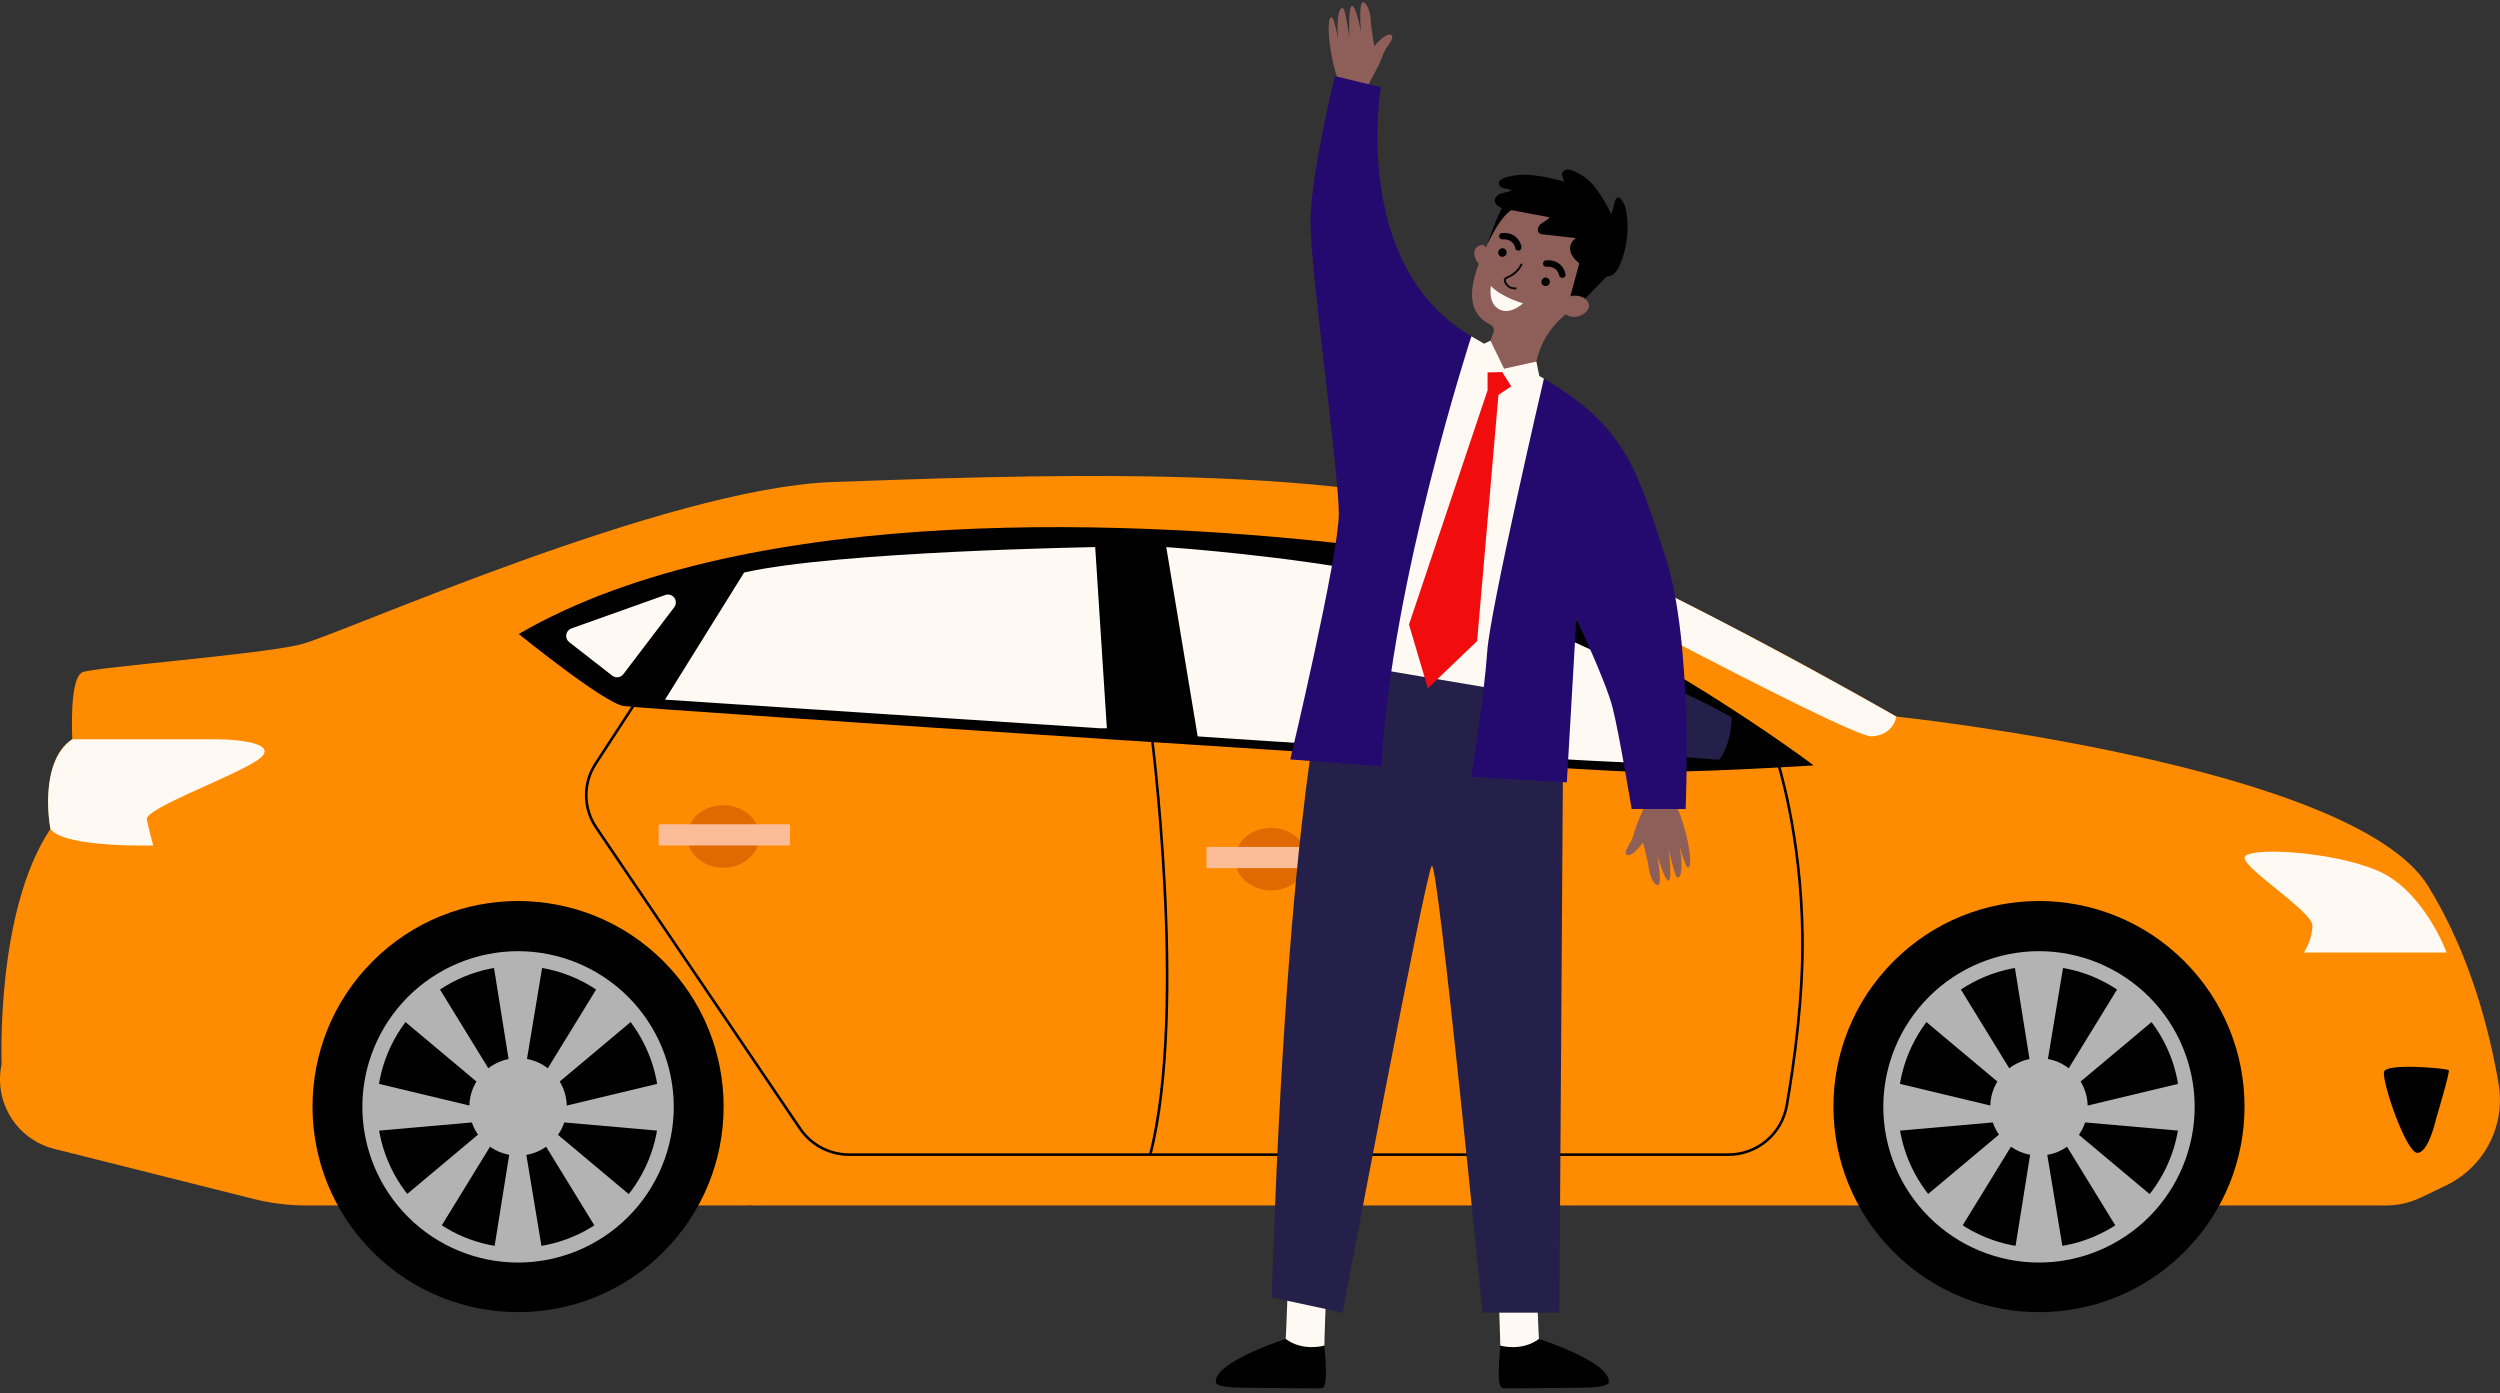 <svg width="332" height="185" viewBox="0 0 332 185" fill="none" xmlns="http://www.w3.org/2000/svg">
<rect x="0" y="0" width="332" height="185" fill="#333333" stroke="none"/>
<g clip-path="url(#clip0_793_31912)">
<path d="M57.317 92.789H55.224V89.034H48.035V92.789H45.942V88.819C45.942 87.783 46.708 86.942 47.649 86.942H55.595C56.071 86.965 56.517 87.176 56.837 87.528C57.158 87.88 57.326 88.344 57.305 88.819L57.317 92.789Z" fill="black"/>
<path d="M66.734 121.459H36.519C32.422 121.459 29.1 118.138 29.1 114.04L29.1 99.269C29.1 95.172 32.422 91.85 36.519 91.85H66.734C70.832 91.85 74.154 95.172 74.154 99.269V114.04C74.154 118.138 70.832 121.459 66.734 121.459Z" fill="#FA7267"/>
<path d="M61.596 91.02H65.507V92.786H61.596V91.02Z" fill="black"/>
<path d="M36.778 91.02H40.689V92.786H36.778V91.02Z" fill="black"/>
<path d="M48.276 90.123C48.276 90.123 49.097 86.321 49.645 86.368C50.192 86.415 50.233 89.505 50.233 89.458C50.233 89.411 50.745 86.185 51.493 85.997C52.24 85.809 52.122 89.361 52.122 89.361C52.122 89.361 52.364 86.303 52.885 86.2C53.406 86.097 53.491 89.052 53.694 89.052C53.897 89.052 53.632 86.518 54.283 86.365C54.933 86.212 55.436 89.764 54.871 90.244C54.704 90.377 54.496 90.45 54.283 90.45C54.069 90.45 53.861 90.377 53.694 90.244C53.694 90.244 52.655 90.944 52.064 90.597C52.064 90.597 50.395 90.982 50.083 90.288C50.089 90.302 48.894 91.209 48.276 90.123Z" fill="#E57A7A"/>
<path d="M104.395 139.917C104.395 139.917 111.049 149.308 110.814 151.036C110.678 152.022 100.481 161.336 99.086 160.068C97.691 158.8 104.648 150.624 103.277 147.434C102.381 145.415 101.18 143.546 99.716 141.892L104.395 139.917Z" fill="#FB9391"/>
<path d="M108.969 146.893C105.405 153.924 102.789 154.321 101.5 153.856C100.01 156.696 98.333 159.389 99.086 160.066C100.481 161.322 110.679 152.02 110.814 151.031C110.905 150.401 110.069 148.741 108.969 146.893Z" fill="black"/>
<path d="M71.932 141.78C71.932 141.78 71.37 148.428 71.219 149.653C71.069 150.877 71.849 154.706 70.855 155.206C69.86 155.706 59.083 160.862 58.2 159.135C57.317 157.407 66.367 150.8 66.508 149.129C66.649 147.457 66.987 140.594 66.987 140.594L71.932 141.78Z" fill="#FB9391"/>
<path d="M62.008 154.056C59.812 156.148 57.729 158.261 58.182 159.135C59.088 160.863 69.854 155.707 70.837 155.206C71.737 154.753 71.181 151.56 71.184 150.056C66.761 155.139 63.409 154.591 62.008 154.056Z" fill="black"/>
<path d="M92.712 83.11C92.712 83.11 89.475 85.049 88.45 86.011C87.426 86.974 85.737 87.147 86.064 87.889C86.39 88.631 88.915 87.707 88.915 87.707C88.915 87.707 87.965 90.391 87.547 91.17C87.129 91.95 86.737 93.525 87.285 93.887C87.832 94.249 89.578 90.355 89.578 90.355C89.578 90.355 88.43 93.772 88.865 94.202C89.301 94.631 91.399 90.499 91.399 90.499C91.399 90.499 89.998 94.084 90.134 94.464C90.269 94.843 90.758 94.681 91.561 93.534C92.093 92.74 92.539 91.891 92.891 91.003C92.891 91.003 92.094 93.595 92.108 93.946C92.123 94.296 92.403 94.755 93.403 92.927C94.404 91.1 95.955 86.791 95.855 84.325L92.712 83.11Z" fill="#FB9391"/>
<path d="M324.84 157.422L321.455 159.044C320.022 159.73 318.454 160.087 316.864 160.088H40.657C38.288 160.084 35.928 159.787 33.632 159.205L7.193 152.566C4.796 151.963 2.729 150.452 1.428 148.351C0.126 146.251 -0.307 143.726 0.221 141.312C0.221 141.312 -0.624 121.05 6.695 110.073C6.695 110.073 5.1 100.973 9.603 98.16C9.603 98.16 9.135 89.902 11.01 89.246C12.884 88.589 34.65 86.891 39.904 85.588C45.157 84.284 88.5 64.76 110.64 64.01C132.78 63.259 178.372 61.197 199.762 69.263C221.151 77.33 251.828 95.161 251.828 95.161C251.828 95.161 312.524 101.541 322.459 117.678C328.004 126.671 330.602 136.786 331.818 143.979C332.27 146.673 331.834 149.442 330.576 151.867C329.317 154.292 327.304 156.242 324.84 157.422Z" fill="#FF8C00"/>
<path d="M240.851 101.642C240.851 101.642 206.236 75.468 179.779 72.372C153.322 69.276 99.852 66.191 68.892 84.193C68.892 84.193 80.151 93.34 82.824 93.761C85.496 94.182 208.579 102.295 216.837 102.487C225.095 102.678 240.851 101.642 240.851 101.642Z" fill="black"/>
<path d="M199.761 69.275L195.821 71.153C195.821 71.153 245.557 97.984 248.544 97.795C251.531 97.607 251.828 95.167 251.828 95.167C251.828 95.167 216.092 74.717 199.761 69.275Z" fill="#FFF9F3"/>
<path d="M324.908 126.5C324.908 126.5 321.906 118.245 315.714 115.611C309.522 112.977 298.077 112.421 298.077 113.922C298.077 115.423 307.085 121.053 307.085 122.928C307.085 124.802 305.958 126.492 305.958 126.492L324.908 126.5Z" fill="#FFF9F3"/>
<path d="M323.509 148.596C323.509 148.596 322.524 153.099 321.023 153.099C319.522 153.099 316.24 143.481 316.608 142.31C316.976 141.139 325.004 141.886 325.193 142.122C325.381 142.357 323.509 148.596 323.509 148.596Z" fill="black"/>
<path d="M154.879 72.654L159.052 97.795C159.052 97.795 220.171 101.916 222.284 101.359C224.397 100.803 224.674 94.184 222.284 92.074C219.894 89.964 197.234 79.125 184.288 76.453C171.342 73.781 154.879 72.654 154.879 72.654Z" fill="#FFF9F3"/>
<path d="M229.968 95.263C229.968 95.263 222.872 91.245 221.357 91.437C219.841 91.628 217.21 97.058 219.002 100.154L228.29 100.904C228.29 100.904 229.877 99.194 229.968 95.263Z" fill="#24204A"/>
<path d="M146.991 96.718L145.443 72.654C145.443 72.654 111.202 73.216 98.818 76.032L88.312 92.916L146.1 96.718H146.991Z" fill="#FFF9F3"/>
<path d="M89.545 80.634L82.776 89.537C82.606 89.756 82.355 89.9 82.08 89.935C81.804 89.971 81.526 89.897 81.305 89.728L75.592 85.278C75.443 85.162 75.328 85.008 75.259 84.832C75.19 84.657 75.169 84.465 75.199 84.279C75.229 84.092 75.309 83.917 75.43 83.772C75.551 83.627 75.709 83.517 75.887 83.454L88.377 79.004C88.589 78.936 88.817 78.937 89.029 79.007C89.241 79.077 89.425 79.212 89.555 79.394C89.685 79.575 89.754 79.793 89.752 80.016C89.75 80.239 89.678 80.455 89.545 80.634Z" fill="#FFF9F3"/>
<path d="M112.753 153.509H229.506C231.403 153.516 233.241 152.851 234.695 151.633C236.15 150.415 237.126 148.721 237.452 146.852C238.464 141.052 239.65 132.432 239.541 124.25C239.353 110.498 236.186 100.93 236.154 100.836L235.822 100.948C235.854 101.042 239.006 110.56 239.191 124.253C239.3 132.402 238.12 141.008 237.108 146.79C236.797 148.576 235.866 150.195 234.477 151.36C233.089 152.526 231.333 153.163 229.521 153.159H112.768C111.509 153.159 110.27 152.851 109.158 152.261C108.046 151.671 107.096 150.817 106.391 149.775L79.315 109.789C78.488 108.57 78.04 107.134 78.027 105.662C78.015 104.189 78.438 102.745 79.245 101.513L84.91 92.826L84.616 92.634L78.951 101.325C78.106 102.614 77.662 104.124 77.675 105.665C77.688 107.206 78.158 108.708 79.024 109.983L106.099 149.972C106.835 151.06 107.827 151.951 108.986 152.568C110.146 153.184 111.44 153.508 112.753 153.509Z" fill="black"/>
<path d="M152.93 153.376C157.933 133.776 152.983 96.506 152.93 96.132L152.586 96.179C152.636 96.553 157.589 133.755 152.586 153.29L152.93 153.376Z" fill="black"/>
<path d="M164.019 114.096C164.019 111.804 166.162 109.944 168.805 109.944C171.447 109.944 173.587 111.804 173.587 114.096C173.587 116.389 171.444 118.246 168.805 118.246C166.165 118.246 164.019 116.389 164.019 114.096Z" fill="#E06900"/>
<path d="M160.391 112.477H177.498C177.593 112.477 177.669 112.553 177.669 112.648V115.12C177.669 115.214 177.593 115.291 177.498 115.291H160.391C160.297 115.291 160.22 115.214 160.22 115.12V112.648C160.22 112.553 160.297 112.477 160.391 112.477Z" fill="#FABD97"/>
<path d="M91.267 111.083C91.267 108.79 93.409 106.93 96.052 106.93C98.695 106.93 100.837 108.79 100.837 111.083C100.837 113.375 98.695 115.232 96.052 115.232C93.409 115.232 91.267 113.375 91.267 111.083Z" fill="#E06900"/>
<path d="M87.638 109.461H104.745C104.84 109.461 104.916 109.538 104.916 109.632V112.104C104.916 112.198 104.84 112.275 104.745 112.275H87.638C87.544 112.275 87.467 112.198 87.467 112.104V109.632C87.467 109.538 87.544 109.461 87.638 109.461Z" fill="#FABD97"/>
<path d="M9.603 98.171H28.364C32.163 98.171 37.511 98.828 33.994 101.079C30.477 103.33 19.218 107.409 19.5 108.819C19.783 110.229 20.345 112.277 20.345 112.277C20.345 112.277 8.523 112.618 6.695 110.084C6.695 110.081 4.982 101.382 9.603 98.171Z" fill="#FFF9F3"/>
<path d="M49.496 166.256C38.835 155.595 38.835 138.31 49.496 127.649C60.157 116.989 77.442 116.989 88.103 127.649C98.763 138.31 98.763 155.595 88.103 166.256C77.442 176.917 60.157 176.917 49.496 166.256Z" fill="black"/>
<path d="M68.8 167.669C74.282 167.663 79.538 165.482 83.415 161.606C87.291 157.73 89.471 152.474 89.478 146.992C89.471 141.51 87.291 136.254 83.415 132.378C79.538 128.502 74.282 126.321 68.8 126.315C63.318 126.32 58.061 128.5 54.184 132.377C50.307 136.253 48.127 141.51 48.12 146.992C48.127 152.475 50.307 157.731 54.184 161.607C58.061 165.484 63.318 167.664 68.8 167.669ZM68.8 128.269C73.764 128.274 78.523 130.249 82.034 133.759C85.544 137.269 87.518 142.028 87.523 146.992C87.518 151.956 85.544 156.715 82.034 160.225C78.523 163.735 73.764 165.71 68.8 165.715C63.836 165.71 59.077 163.735 55.566 160.225C52.056 156.715 50.081 151.956 50.074 146.992C50.081 142.028 52.056 137.269 55.566 133.759C59.077 130.249 63.836 128.274 68.8 128.269Z" fill="#B3B3B3"/>
<path d="M62.326 146.993C62.326 145.275 63.008 143.629 64.222 142.414C65.436 141.2 67.083 140.518 68.8 140.518C70.518 140.518 72.164 141.2 73.379 142.414C74.593 143.629 75.275 145.275 75.275 146.993C75.275 148.71 74.593 150.357 73.379 151.571C72.164 152.785 70.518 153.467 68.8 153.467C67.083 153.467 65.436 152.785 64.222 151.571C63.008 150.357 62.326 148.71 62.326 146.993Z" fill="#B3B3B3"/>
<path d="M67.767 142.062L65.516 127.992H72.082L69.748 142.062H67.767Z" fill="#B3B3B3"/>
<path d="M64.018 144.254L53.094 135.099L58.056 130.796L65.516 142.954L64.018 144.254Z" fill="#B3B3B3"/>
<path d="M63.135 149.018L48.938 150.268L49.403 143.717L63.273 147.04L63.135 149.018Z" fill="#B3B3B3"/>
<path d="M73.58 144.254L84.501 135.099L79.542 130.796L72.082 142.954L73.58 144.254Z" fill="#B3B3B3"/>
<path d="M67.767 152.458L65.516 166.531H72.082L69.748 152.458H67.767Z" fill="#B3B3B3"/>
<path d="M64.018 150.227L53.094 159.383L58.056 163.723L65.516 151.566L64.018 150.227Z" fill="#B3B3B3"/>
<path d="M73.58 150.268L84.501 159.421L79.542 163.723L72.082 151.566L73.58 150.268Z" fill="#B3B3B3"/>
<path d="M74.462 149.018L88.659 150.268L88.194 143.717L74.321 147.04L74.462 149.018Z" fill="#B3B3B3"/>
<path d="M251.472 166.257C240.811 155.596 240.811 138.311 251.472 127.651C262.133 116.99 279.417 116.99 290.078 127.651C300.739 138.311 300.739 155.596 290.078 166.257C279.417 176.918 262.133 176.918 251.472 166.257Z" fill="black"/>
<path d="M270.778 167.669C276.26 167.663 281.516 165.482 285.392 161.606C289.268 157.73 291.449 152.474 291.455 146.992C291.449 141.51 289.268 136.254 285.392 132.378C281.516 128.502 276.26 126.321 270.778 126.315C265.296 126.321 260.04 128.502 256.164 132.378C252.287 136.254 250.107 141.51 250.101 146.992C250.107 152.474 252.287 157.73 256.164 161.606C260.04 165.482 265.296 167.663 270.778 167.669ZM270.778 128.269C275.742 128.274 280.501 130.249 284.011 133.759C287.521 137.269 289.495 142.028 289.501 146.992C289.495 151.956 287.521 156.715 284.011 160.225C280.501 163.735 275.742 165.71 270.778 165.715C265.814 165.71 261.055 163.735 257.545 160.225C254.035 156.715 252.06 151.956 252.055 146.992C252.06 142.028 254.035 137.269 257.545 133.759C261.055 130.249 265.814 128.274 270.778 128.269Z" fill="#B3B3B3"/>
<path d="M270.778 153.464C267.204 153.464 264.306 150.567 264.306 146.993C264.306 143.419 267.204 140.521 270.778 140.521C274.352 140.521 277.25 143.419 277.25 146.993C277.25 150.567 274.352 153.464 270.778 153.464Z" fill="#B3B3B3"/>
<path d="M269.745 142.062L267.493 127.992H274.059L271.728 142.062H269.745Z" fill="#B3B3B3"/>
<path d="M265.996 144.254L255.074 135.099L260.033 130.796L267.494 142.954L265.996 144.254Z" fill="#B3B3B3"/>
<path d="M265.113 149.018L250.916 150.268L251.381 143.717L265.254 147.04L265.113 149.018Z" fill="#B3B3B3"/>
<path d="M275.557 144.254L286.481 135.099L281.52 130.796L274.059 142.954L275.557 144.254Z" fill="#B3B3B3"/>
<path d="M269.745 152.458L267.493 166.531H274.059L271.728 152.458H269.745Z" fill="#B3B3B3"/>
<path d="M265.996 150.227L255.074 159.383L260.033 163.723L267.494 151.566L265.996 150.227Z" fill="#B3B3B3"/>
<path d="M275.557 150.268L286.481 159.421L281.52 163.723L274.059 151.566L275.557 150.268Z" fill="#B3B3B3"/>
<path d="M276.443 149.018L290.637 150.268L290.172 143.717L276.302 147.04L276.443 149.018Z" fill="#B3B3B3"/>
<path d="M218.741 106.305C218.741 106.305 217.24 109.519 216.954 110.802C216.669 112.085 215.442 113.115 216.071 113.522C216.701 113.928 218.196 111.877 218.196 111.877C218.196 111.877 218.867 114.463 218.953 115.287C219.038 116.111 219.568 117.553 220.177 117.536C220.786 117.518 220.097 113.58 220.097 113.58C220.097 113.58 221.004 116.841 221.569 116.947C222.134 117.053 221.589 112.736 221.589 112.736C221.589 112.736 222.387 116.267 222.69 116.482C222.993 116.697 223.279 116.323 223.311 115.011C223.309 114.114 223.21 113.22 223.017 112.344C223.017 112.344 223.761 114.778 223.953 115.04C224.144 115.302 224.6 115.52 224.424 113.569C224.247 111.618 223.182 107.453 221.804 105.59L218.741 106.305Z" fill="#8E5E59"/>
<path d="M181.495 11.631C181.495 11.631 183.26 8.556 183.658 7.302C184.055 6.048 185.359 5.127 184.752 4.653C184.146 4.18 182.498 6.125 182.498 6.125C182.498 6.125 182.048 3.476 182.033 2.661C182.018 1.846 181.612 0.354 181.003 0.307C180.394 0.26 180.747 4.256 180.747 4.256C180.747 4.256 180.123 0.931 179.57 0.778C179.017 0.624 179.19 4.971 179.19 4.971C179.19 4.971 178.696 1.393 178.413 1.145C178.131 0.898 177.801 1.251 177.669 2.561C177.596 3.455 177.62 4.353 177.739 5.242C177.739 5.242 177.204 2.755 177.033 2.479C176.862 2.202 176.445 1.943 176.445 3.906C176.445 5.869 177.163 10.101 178.378 12.075L181.495 11.631Z" fill="#8E5E59"/>
<path d="M204.067 170.188C204.067 170.188 204.326 177.84 204.391 177.955C204.456 178.07 203.885 179.05 203.885 179.05L201.489 179.6L199.238 178.693C199.238 178.693 199.088 171.566 198.802 170.453C198.517 169.341 204.067 170.188 204.067 170.188Z" fill="#FFF9F3"/>
<path d="M199.238 178.694C199.238 178.694 202.066 179.533 204.368 177.811C204.368 177.811 213.803 180.839 213.647 183.494C213.647 183.494 214.079 184.262 210.056 184.286C206.033 184.309 199.785 184.433 199.612 184.347C199.438 184.262 198.676 184.718 199.238 178.694Z" fill="black"/>
<path d="M171.047 170.188C171.047 170.188 170.788 177.84 170.723 177.955C170.659 178.07 171.23 179.05 171.23 179.05L173.622 179.6L175.877 178.693C175.877 178.693 176.024 171.566 176.309 170.453C176.595 169.341 171.047 170.188 171.047 170.188Z" fill="#FFF9F3"/>
<path d="M175.876 178.694C175.876 178.694 173.045 179.533 170.744 177.811C170.744 177.811 161.309 180.839 161.465 183.494C161.465 183.494 161.032 184.262 165.055 184.286C169.078 184.309 175.329 184.433 175.5 184.347C175.67 184.262 176.436 184.718 175.876 178.694Z" fill="black"/>
<path d="M195.4 44.661L205.029 50.282L206.351 56.88L198.893 93.419L182.633 90.933L188.881 53.854L195.4 44.661Z" fill="#FFF9F3"/>
<path d="M176.33 87.743C176.33 87.743 170.994 105.648 168.887 172.299L178.304 174.318C178.304 174.318 189.343 115.709 190.15 114.98C190.956 114.25 196.869 174.318 196.869 174.318H207.084L207.619 93.016L176.33 87.743Z" fill="#24204A"/>
<path d="M195.4 44.662C195.4 44.662 184.785 77.161 183.44 101.755L171.347 100.855C171.347 100.855 177.795 73.759 177.795 68.206C177.795 62.652 174.034 35.866 174.034 29.55C174.034 23.235 177.271 10.109 177.271 10.109L183.384 11.58C183.384 11.58 179.305 35.277 195.4 44.662Z" fill="#24096E"/>
<path d="M205.03 50.285C205.03 50.285 197.863 81.027 197.504 86.527C197.145 92.027 195.4 103.169 195.4 103.169L208.076 103.902L209.332 82.186C209.332 82.186 213.273 90.462 214.167 94.026C215.062 97.59 216.681 107.434 216.681 107.434H223.847C223.847 107.434 224.921 85.397 221.16 73.928C217.399 62.46 216.004 56.759 205.03 50.285Z" fill="#24096E"/>
<path d="M197.551 33.477C197.551 33.477 197.328 32.356 196.718 32.524C195.167 32.956 195.859 34.616 196.536 35.202L197.551 33.477Z" fill="#8E5E59"/>
<path d="M198.634 30.116C198.67 30.022 198.705 29.928 198.743 29.837C199.148 28.851 199.751 27.959 200.515 27.216C201.278 26.473 202.187 25.895 203.183 25.518C204.18 25.14 205.243 24.972 206.307 25.023C207.372 25.074 208.414 25.343 209.37 25.814C211.022 26.632 212.33 28.009 213.063 29.7C213.797 31.391 213.907 33.287 213.376 35.052C212.987 36.334 212.272 37.494 211.301 38.418C209.944 39.828 208.767 41.026 207.651 41.968C205.819 43.535 204.546 45.655 204.023 48.009L203.605 49.861C198.219 50.396 197.101 47.38 197.101 47.38L198.325 44.172C198.401 43.97 198.399 43.748 198.319 43.548C198.239 43.348 198.087 43.185 197.893 43.092C192.548 40.481 197.619 32.585 198.634 30.116Z" fill="#8E5E59"/>
<path d="M199.005 33.307C199.065 33.171 199.176 33.064 199.314 33.009C199.452 32.953 199.607 32.955 199.744 33.012C199.88 33.072 199.987 33.183 200.042 33.322C200.097 33.46 200.095 33.614 200.038 33.751C199.981 33.889 199.871 34 199.732 34.058C199.594 34.116 199.438 34.116 199.299 34.06C199.23 34.03 199.168 33.987 199.115 33.933C199.063 33.879 199.022 33.815 198.995 33.745C198.967 33.675 198.954 33.6 198.956 33.525C198.958 33.449 198.974 33.375 199.005 33.307Z" fill="black"/>
<path d="M204.747 37.193C204.806 37.057 204.917 36.95 205.054 36.895C205.192 36.84 205.346 36.842 205.482 36.899C205.618 36.959 205.725 37.07 205.78 37.208C205.836 37.346 205.834 37.5 205.777 37.638C205.719 37.776 205.61 37.886 205.471 37.944C205.333 38.002 205.177 38.003 205.038 37.947C204.969 37.917 204.906 37.874 204.854 37.819C204.802 37.765 204.761 37.701 204.734 37.631C204.707 37.561 204.694 37.486 204.696 37.411C204.698 37.336 204.716 37.262 204.747 37.193Z" fill="black"/>
<path d="M207.322 36.876C207.393 36.906 207.47 36.915 207.546 36.903C207.601 36.895 207.654 36.875 207.702 36.847C207.749 36.818 207.791 36.78 207.824 36.735C207.857 36.691 207.881 36.639 207.894 36.585C207.908 36.531 207.91 36.475 207.902 36.42C207.796 35.723 207.119 34.437 205.312 34.572C205.255 34.574 205.198 34.589 205.146 34.614C205.094 34.639 205.048 34.674 205.011 34.718C204.973 34.761 204.944 34.812 204.927 34.867C204.909 34.922 204.903 34.98 204.909 35.037C204.917 35.149 204.97 35.253 205.055 35.326C205.14 35.4 205.25 35.437 205.362 35.428C206.834 35.319 207.046 36.508 207.051 36.558C207.066 36.63 207.098 36.697 207.146 36.752C207.193 36.808 207.254 36.851 207.322 36.876Z" fill="black"/>
<path d="M201.475 33.251C201.545 33.281 201.623 33.29 201.698 33.278C201.753 33.269 201.806 33.25 201.854 33.222C201.902 33.193 201.943 33.155 201.976 33.11C202.009 33.065 202.033 33.014 202.047 32.96C202.06 32.906 202.063 32.85 202.054 32.795C201.948 32.097 201.271 30.811 199.464 30.947C199.353 30.955 199.248 31.008 199.175 31.093C199.102 31.177 199.065 31.288 199.073 31.4C199.081 31.512 199.134 31.616 199.219 31.689C199.304 31.763 199.414 31.8 199.526 31.791C200.998 31.683 201.21 32.872 201.216 32.922C201.226 32.994 201.256 33.063 201.301 33.121C201.347 33.178 201.406 33.223 201.475 33.251Z" fill="black"/>
<path d="M213.487 36.597L209.623 40.573L208.422 39.775L210.218 33.174L213.487 36.597Z" fill="black"/>
<path d="M208.284 39.536C208.498 39.353 208.771 39.254 209.052 39.26C209.641 39.26 210.597 39.404 210.954 40.254C211.474 41.499 208.735 43.112 207.454 41.225C207.454 41.217 207.16 40.516 208.284 39.536Z" fill="#8E5E59"/>
<path d="M200.056 37.948C200.212 38.116 200.405 38.246 200.62 38.327C200.835 38.408 201.066 38.437 201.295 38.413C201.311 38.41 201.326 38.404 201.34 38.395C201.354 38.386 201.365 38.375 201.375 38.361C201.384 38.348 201.391 38.333 201.394 38.317C201.397 38.301 201.398 38.284 201.395 38.268C201.392 38.252 201.387 38.236 201.378 38.222C201.369 38.208 201.358 38.196 201.344 38.186C201.331 38.177 201.316 38.17 201.3 38.166C201.283 38.163 201.267 38.162 201.251 38.165C200.995 38.195 200.738 38.14 200.517 38.009C200.296 37.879 200.123 37.679 200.026 37.441C199.97 37.354 199.946 37.25 199.959 37.147C199.988 37.065 200.126 37 200.318 36.912C201.115 36.572 201.768 35.964 202.163 35.193C202.179 35.164 202.183 35.13 202.174 35.098C202.165 35.066 202.144 35.039 202.116 35.022C202.101 35.014 202.085 35.008 202.069 35.006C202.052 35.004 202.035 35.005 202.019 35.01C202.003 35.014 201.988 35.022 201.975 35.032C201.961 35.042 201.95 35.055 201.942 35.069C201.574 35.795 200.961 36.368 200.212 36.685C199.973 36.794 199.788 36.879 199.723 37.059C199.702 37.141 199.698 37.227 199.711 37.311C199.724 37.395 199.754 37.475 199.8 37.547C199.866 37.692 199.952 37.827 200.056 37.948Z" fill="black"/>
<path d="M202.26 40.278C202.26 40.278 199.391 39.49 197.993 37.974C197.993 37.974 197.557 40.252 199.076 41.07C200.595 41.888 202.26 40.278 202.26 40.278Z" fill="#FFF9F3"/>
<path d="M214.309 36.386C214.71 36.001 215.013 35.526 215.191 34.999C216.056 32.907 216.34 30.621 216.013 28.381C215.907 27.654 215.718 26.909 215.197 26.377C215.128 26.295 215.034 26.238 214.93 26.215C214.674 26.182 214.526 26.491 214.462 26.742C214.306 27.33 214.153 27.919 214 28.487C213.423 27.259 212.728 26.091 211.925 24.999C211.111 23.904 209.994 23.073 208.711 22.61C208.349 22.495 207.905 22.436 207.634 22.704C207.266 23.066 207.513 23.681 207.772 24.122C205.159 23.44 202.366 22.757 199.806 23.616C199.453 23.734 199.046 23.963 199.046 24.337C199.046 24.711 199.411 24.926 199.753 25.008C200.101 25.044 200.441 25.144 200.753 25.302C200.335 25.506 199.87 25.526 199.417 25.667C198.964 25.809 198.534 26.138 198.508 26.6C198.476 27.301 199.338 27.639 200.024 27.777L205.792 28.858C205.518 29.252 205.027 29.42 204.653 29.717C204.279 30.014 204.041 30.638 204.403 30.95C204.575 31.07 204.781 31.134 204.991 31.133L209.294 31.627C209.017 31.792 208.795 32.036 208.657 32.327C208.518 32.618 208.47 32.944 208.517 33.263C208.643 33.79 208.93 34.264 209.338 34.62C210.306 35.603 212.975 37.501 214.309 36.386Z" fill="black"/>
<path d="M200.938 27.797C200.938 27.797 199.608 28.091 197.56 32.361C197.56 32.361 199.208 27.358 199.97 27.034C200.732 26.711 200.938 27.797 200.938 27.797Z" fill="black"/>
<path d="M197.549 49.163V51.829L198.938 52.477L200.954 51.135L199.7 49.163H197.549Z" fill="#F10D0E"/>
<path d="M204.42 49.926L204.029 48.013L199.744 48.969L197.928 45.229L197.089 45.647L196.609 49.475L199.496 49.411L200.953 51.718L204.42 49.926Z" fill="#FFF9F3"/>
<path d="M197.549 51.83L187.113 82.945L189.62 91.403L196.162 85.132L199.029 52.03L197.549 51.83Z" fill="#F10D0E"/>
</g>
<defs>
<clipPath id="clip0_793_31912">
<rect width="332" height="184.055" fill="white" transform="matrix(-1 0 0 1 332 0.316)"/>
</clipPath>
</defs>
</svg>

